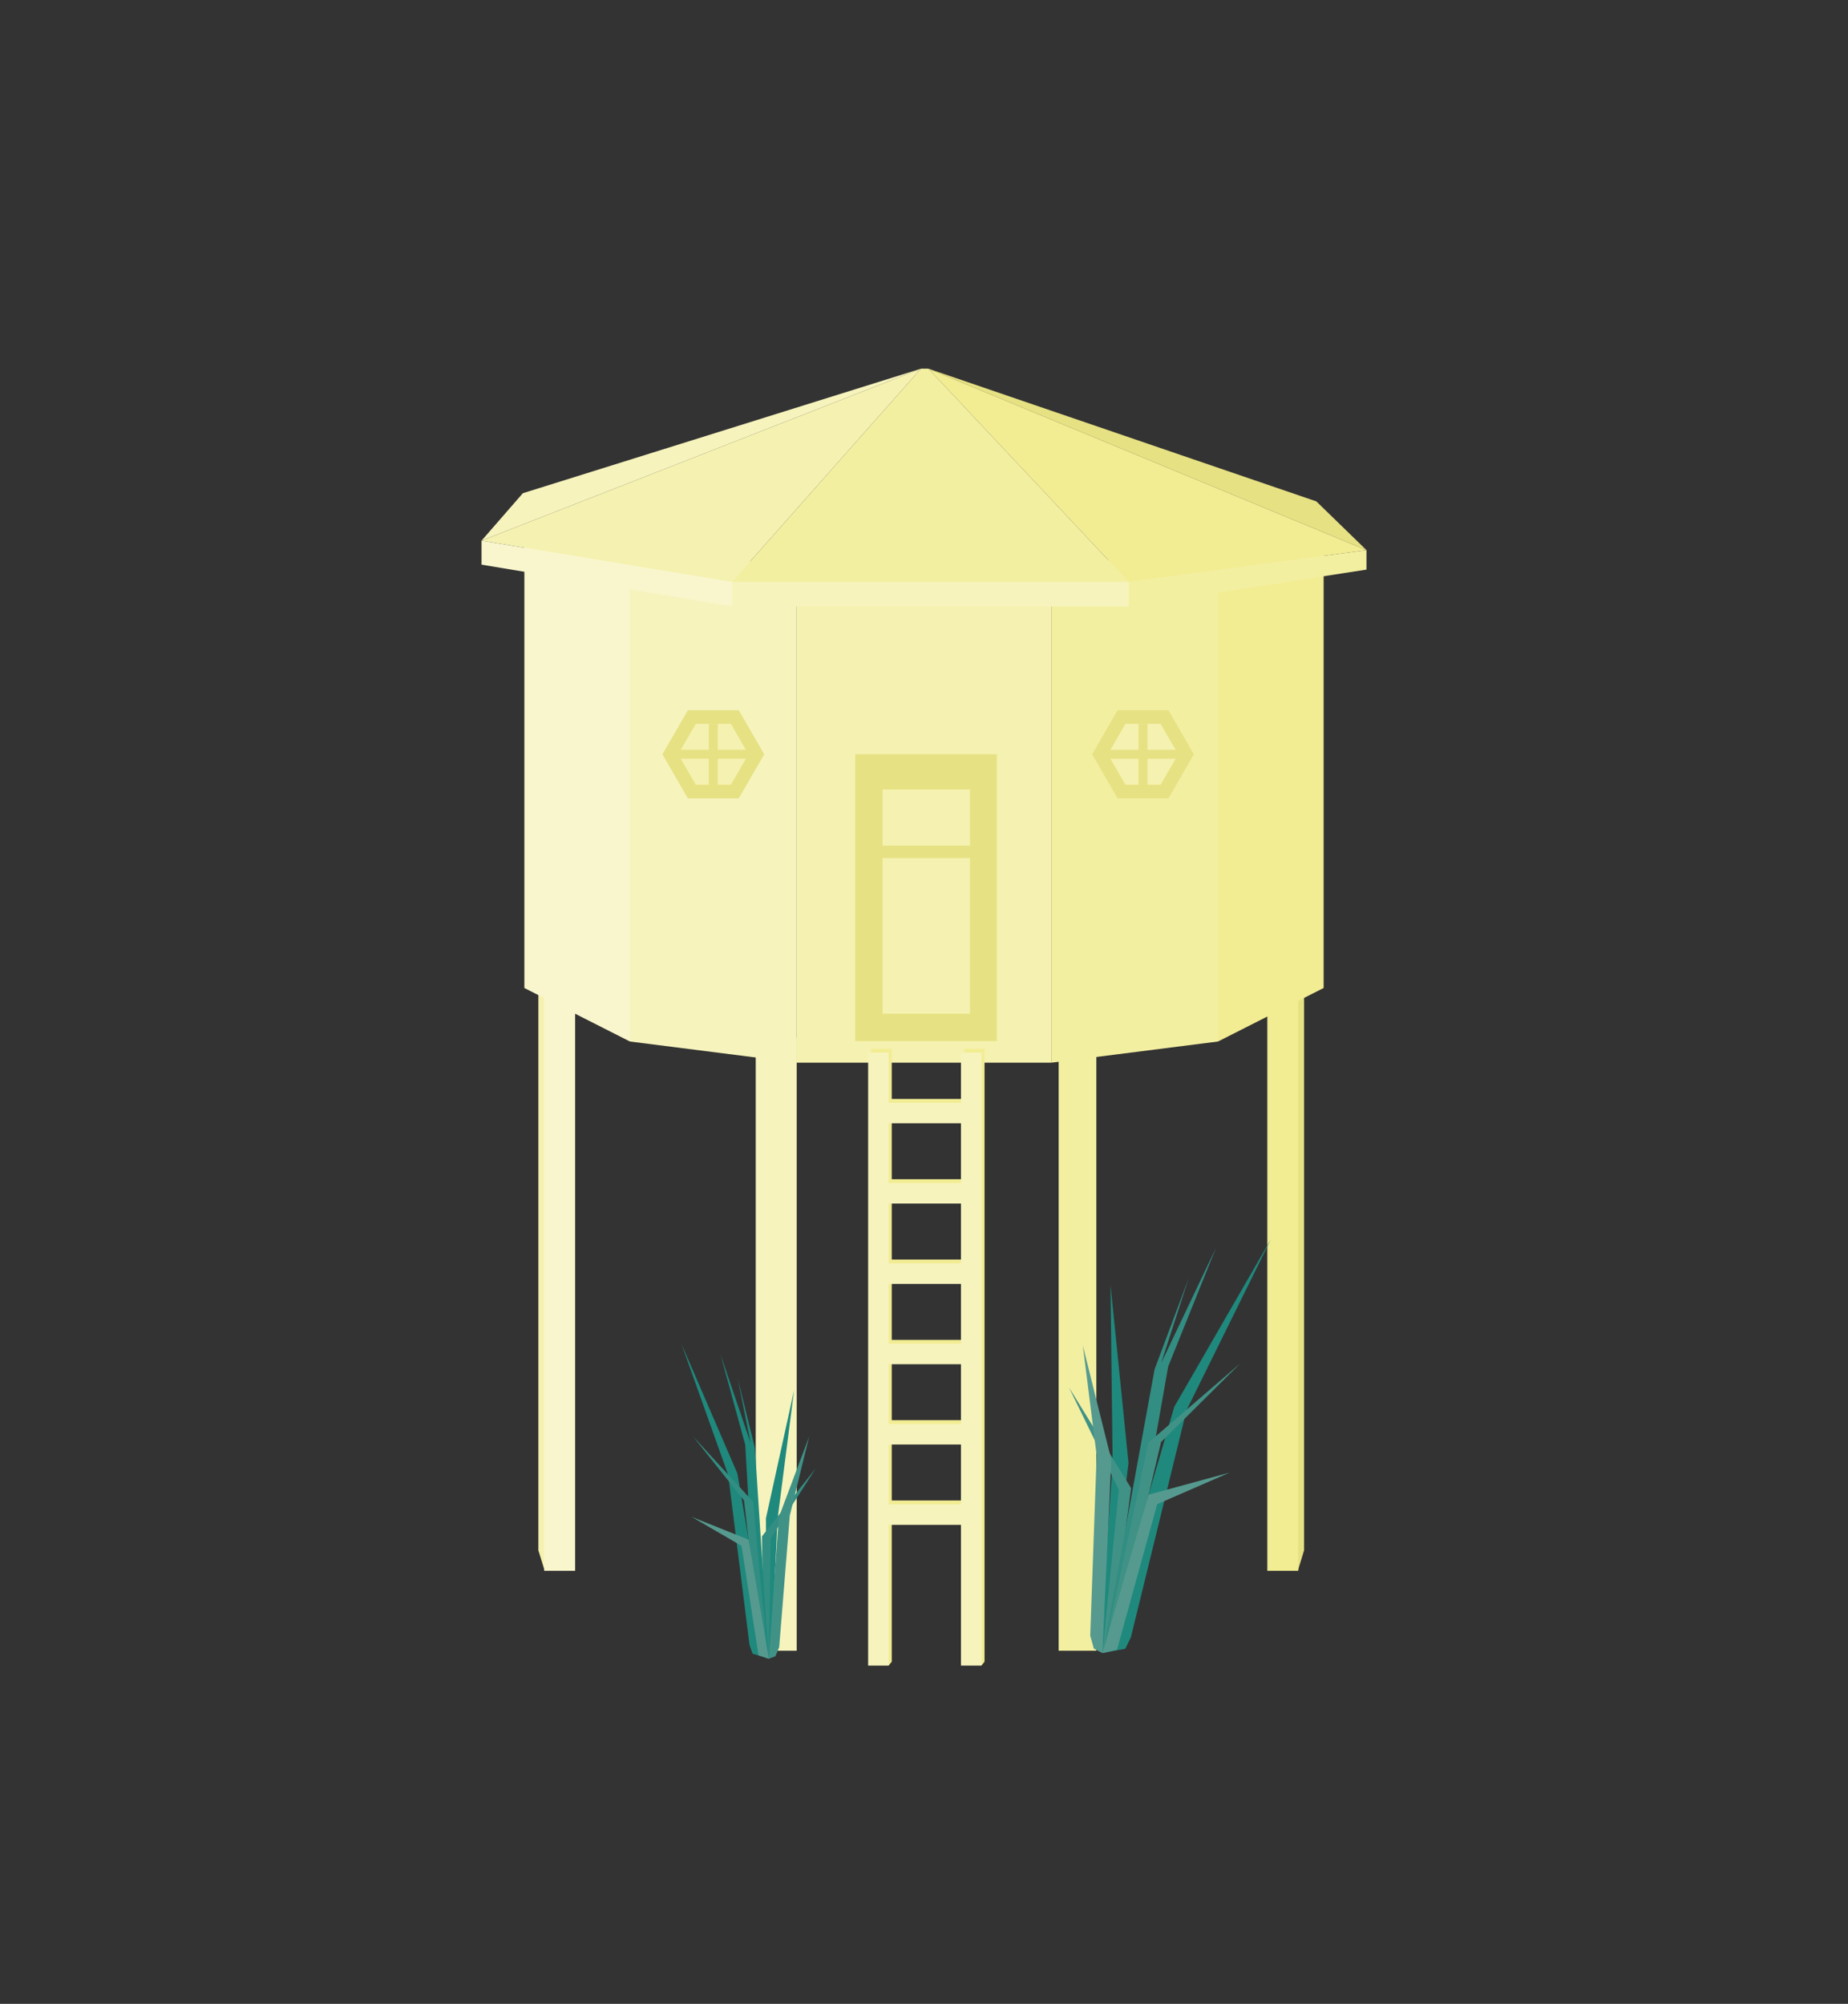 <svg id="Ebene_1" data-name="Ebene 1" xmlns="http://www.w3.org/2000/svg" viewBox="0 0 316.69 343.39"><rect x="0" y="0" width="316.69" height="343.39" fill="#333333" stroke="none"/><defs><style>.cls-1{fill:#e6e182;}.cls-2{fill:#f2ed93;}.cls-3{fill:#f3efa1;}.cls-4{fill:#f6f3bd;}.cls-5{fill:#f5f1b0;}.cls-6{fill:#f9f6cd;}.cls-7{fill:#1f897d;}.cls-8{fill:#409286;}.cls-9{fill:#569a8f;}.cls-10{fill:#328e82;}</style></defs><title>Insel_2</title><polygon class="cls-1" points="222.41 269.18 223.48 265.67 223.48 158.53 219.68 158.53 222.41 269.18"/><rect class="cls-2" x="217.18" y="164.14" width="5.3" height="105.04" transform="translate(439.66 433.32) rotate(-180)"/><rect class="cls-3" x="181.42" y="177.84" width="6.46" height="105.04" transform="translate(369.3 460.72) rotate(-180)"/><polygon class="cls-4" points="136.53 182.11 107.95 178.48 89.86 91.31 136.53 97.23 136.53 182.11"/><polygon class="cls-5" points="93.34 269.18 92.26 265.67 92.26 158.53 96.06 158.53 93.34 269.18"/><rect class="cls-5" x="136.53" y="97.23" width="43.63" height="84.88"/><polygon class="cls-6" points="107.95 178.48 89.86 169.31 89.86 91.31 107.95 93.6 107.95 178.48"/><polygon class="cls-3" points="180.16 182.11 208.73 178.48 226.83 91.31 180.16 97.23 180.16 182.11"/><polygon class="cls-2" points="208.73 178.48 226.83 169.31 226.83 91.31 208.73 93.6 208.73 178.48"/><polygon class="cls-1" points="225.58 85.92 234.17 94.27 159.1 63.18 225.58 85.92"/><polygon class="cls-2" points="234.17 94.27 193.44 99.72 159.1 63.18 234.17 94.27"/><polygon class="cls-3" points="193.44 99.72 125.45 99.72 157.82 63.18 159.1 63.18 193.44 99.72"/><polygon class="cls-5" points="125.45 99.72 157.82 63.18 82.52 92.65 125.45 99.72"/><polygon class="cls-4" points="82.52 92.65 157.82 63.18 89.6 84.52 82.52 92.65"/><polygon class="cls-3" points="234.17 94.27 234.17 97.61 193.44 103.92 193.44 99.72 234.17 94.27"/><rect class="cls-4" x="125.45" y="99.72" width="67.99" height="4.2"/><polygon class="cls-6" points="125.45 99.72 82.52 92.65 82.52 96.76 125.45 103.92 125.45 99.72"/><rect class="cls-6" x="93.26" y="164.14" width="5.3" height="105.04"/><rect class="cls-4" x="129.51" y="177.84" width="7.02" height="105.04"/><rect class="cls-1" x="146.56" y="129.26" width="24.26" height="49.14"/><rect class="cls-5" x="151.25" y="147.04" width="14.99" height="26.68"/><rect class="cls-5" x="151.25" y="135.29" width="14.99" height="9.63"/><polygon class="cls-1" points="126.6 121.71 117.88 121.71 113.53 129.26 117.88 136.81 126.6 136.81 130.96 129.26 126.6 121.71"/><polygon class="cls-5" points="125.26 124.04 119.23 124.04 116.21 129.26 119.23 134.48 125.26 134.48 128.27 129.26 125.26 124.04"/><rect class="cls-1" x="121.48" y="124.04" width="1.53" height="10.77"/><rect class="cls-1" x="121.48" y="122.68" width="1.53" height="13.16" transform="translate(-7.02 251.5) rotate(-90)"/><polygon class="cls-1" points="200.24 121.71 191.52 121.71 187.16 129.26 191.52 136.81 200.24 136.81 204.59 129.26 200.24 121.71"/><polygon class="cls-5" points="198.89 124.04 192.86 124.04 189.85 129.26 192.86 134.48 198.89 134.48 201.91 129.26 198.89 124.04"/><rect class="cls-1" x="195.11" y="124.04" width="1.53" height="10.77"/><rect class="cls-1" x="195.11" y="122.68" width="1.53" height="13.16" transform="translate(66.62 325.14) rotate(-90)"/><polygon class="cls-7" points="190.31 220.18 193.39 250.68 189.82 280.65 188.92 283.28 188.55 281.33 190.67 250.57 190.31 220.18"/><polygon class="cls-8" points="183.19 237.76 193.84 255.02 190.28 281.68 188.92 283.28 191.73 255.27 183.19 237.76"/><polygon class="cls-9" points="186.83 280.31 187.93 249.39 185.56 230.56 190.44 250.13 188.92 283.28 187.45 282.52 186.83 280.31"/><polygon class="cls-10" points="197.86 234.66 203.71 219.03 198.99 233.58 208.39 213.82 200.19 234.18 192.24 279.36 189.16 282.35 197.86 234.66"/><polygon class="cls-7" points="193.8 280.57 203.34 241.65 217.78 212.39 201.24 241.06 188.92 283.28 192.85 282.54 193.8 280.57"/><polygon class="cls-8" points="212.57 233.62 198.97 247.12 191.42 279.08 189.34 282.42 196.82 247.2 212.57 233.62"/><polygon class="cls-9" points="210.7 252.36 198.31 257.76 191.41 282.73 188.92 283.28 196.86 256.13 210.7 252.36"/><polygon class="cls-2" points="152.82 284.76 152.28 285.42 149.31 284.76 149.31 179.73 152.82 179.73 152.82 284.76"/><polygon class="cls-2" points="168.72 284.76 168.19 285.42 165.21 284.76 165.21 179.73 168.72 179.73 168.72 284.76"/><rect class="cls-2" x="157.67" y="181.05" width="3.51" height="18.06" transform="translate(-30.65 349.5) rotate(-90)"/><rect class="cls-2" x="157.67" y="194.81" width="3.51" height="18.06" transform="translate(-44.42 363.26) rotate(-90)"/><rect class="cls-2" x="157.67" y="208.57" width="3.51" height="18.06" transform="translate(-58.18 377.02) rotate(-90)"/><rect class="cls-2" x="157.67" y="222.34" width="3.51" height="18.06" transform="translate(-71.94 390.79) rotate(-90)"/><rect class="cls-2" x="157.67" y="236.1" width="3.51" height="18.06" transform="translate(-85.7 404.55) rotate(-90)"/><rect class="cls-2" x="157.67" y="249.86" width="3.51" height="18.06" transform="translate(-99.47 418.31) rotate(-90)"/><rect class="cls-4" x="148.77" y="180.39" width="3.51" height="105.04"/><rect class="cls-4" x="164.68" y="180.39" width="3.51" height="105.04"/><rect class="cls-4" x="157.13" y="181.71" width="3.51" height="18.06" transform="translate(-31.85 349.62) rotate(-90)"/><rect class="cls-4" x="157.13" y="195.47" width="3.51" height="18.06" transform="translate(-45.61 363.38) rotate(-90)"/><rect class="cls-4" x="157.13" y="209.23" width="3.51" height="18.06" transform="translate(-59.37 377.15) rotate(-90)"/><rect class="cls-4" x="157.13" y="222.99" width="3.51" height="18.06" transform="translate(-73.14 390.91) rotate(-90)"/><rect class="cls-4" x="157.13" y="236.76" width="3.51" height="18.06" transform="translate(-86.9 404.67) rotate(-90)"/><rect class="cls-4" x="157.13" y="250.52" width="3.51" height="18.06" transform="translate(-100.66 418.44) rotate(-90)"/><polygon class="cls-7" points="136.08 238.25 131.26 260.18 131.33 282.27 131.75 284.26 132.19 282.87 133.25 260.32 136.08 238.25"/><polygon class="cls-10" points="139.78 251.64 130.57 263.29 130.9 282.98 131.75 284.26 132.08 263.65 139.78 251.64"/><polygon class="cls-8" points="133.53 282.27 135.35 259.7 138.66 246.2 133.46 260.02 131.75 284.26 132.88 283.83 133.53 282.27"/><polygon class="cls-7" points="129.37 248.15 126.44 236.29 128.63 247.27 123.47 232.1 127.71 247.6 129.67 281.13 131.66 283.56 129.37 248.15"/><polygon class="cls-7" points="128.44 281.87 124.79 252.76 116.77 230.27 126.37 252.51 131.75 284.26 128.96 283.38 128.44 281.87"/><polygon class="cls-10" points="118.76 246.15 127.5 257.12 130.29 280.99 131.52 283.59 129.06 257.35 118.76 246.15"/><polygon class="cls-9" points="118.53 259.94 127.08 264.91 129.99 283.65 131.75 284.26 128.28 263.85 118.53 259.94"/></svg>